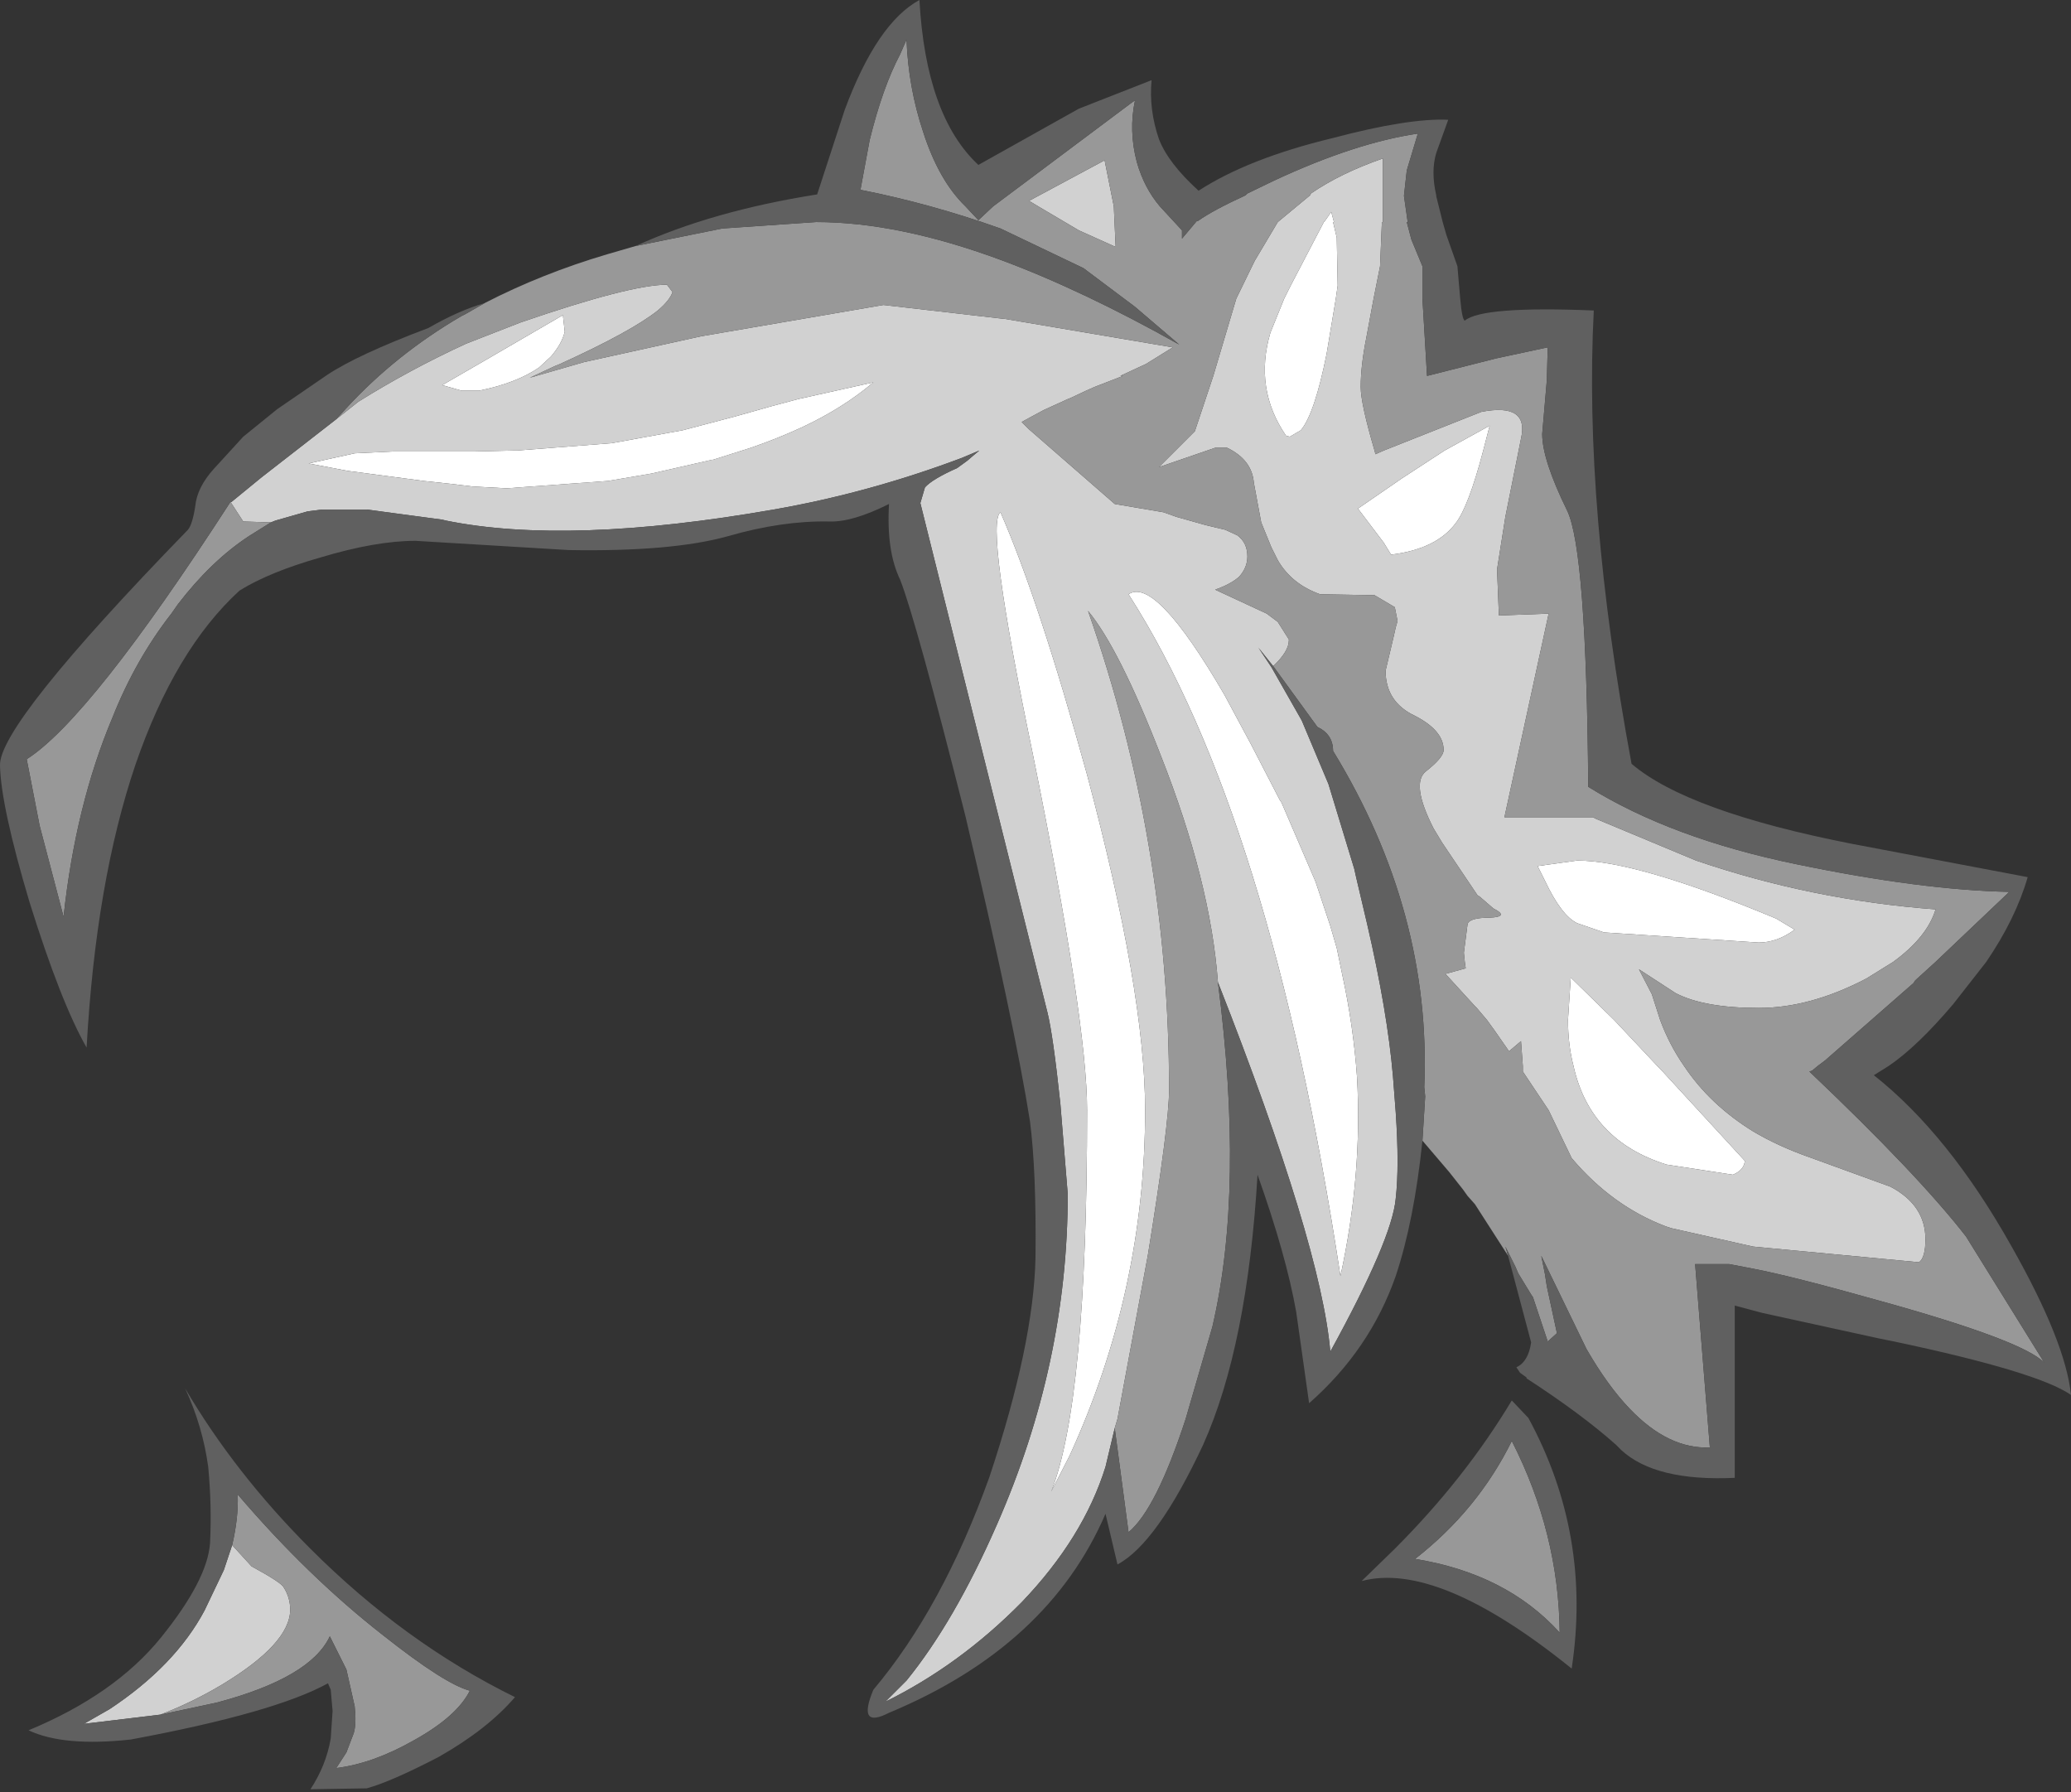 <?xml version="1.0" encoding="UTF-8" standalone="no"?>
<svg xmlns:ffdec="https://www.free-decompiler.com/flash" xmlns:xlink="http://www.w3.org/1999/xlink" ffdec:objectType="shape" height="97.25px" width="112.4px" xmlns="http://www.w3.org/2000/svg">
  <rect width="100%" height="100%" fill="#333333" stroke="none"/>
  <g transform="matrix(1.0, 0.0, 0.0, 1.0, 61.2, 60.05)">
    <path d="M11.2 -48.0 L11.15 -48.0 11.35 -47.15 11.4 -44.55 11.3 -43.85 10.8 -40.85 Q10.15 -37.6 9.4 -36.7 L8.8 -36.35 8.6 -36.4 Q6.85 -38.95 7.75 -42.0 L8.5 -43.85 8.85 -44.55 10.65 -48.0 10.7 -48.05 11.05 -48.55 11.2 -48.0 M13.9 -30.6 L12.5 -32.45 14.9 -34.1 17.2 -35.6 19.65 -36.95 19.3 -35.6 Q18.5 -32.55 17.8 -31.65 16.75 -30.25 14.3 -29.95 L13.9 -30.6 M11.55 9.2 Q7.75 -15.8 0.05 -27.8 1.5 -28.8 5.25 -22.35 L6.7 -19.65 8.25 -16.65 8.35 -16.5 10.2 -12.2 11.0 -9.8 11.35 -8.6 11.65 -7.15 Q12.25 -4.4 12.45 -1.6 12.75 3.7 11.55 9.2 M24.4 -13.35 Q27.65 -13.35 35.2 -10.2 L36.2 -9.6 Q35.25 -8.9 34.25 -8.9 L25.85 -9.45 24.4 -9.95 Q23.55 -10.35 22.65 -12.25 L22.25 -13.05 24.4 -13.35 M24.05 -7.0 L26.4 -4.7 28.75 -2.2 28.9 -2.05 33.5 2.95 Q33.45 3.45 32.85 3.7 L29.25 3.15 Q25.1 1.85 24.2 -2.2 23.9 -3.35 23.9 -4.7 L24.05 -7.0 M-33.7 -33.55 L-35.55 -33.65 -36.8 -33.8 -38.2 -33.95 -42.35 -34.5 -44.45 -34.9 -41.95 -35.45 -39.85 -35.55 -36.7 -35.55 -36.2 -35.55 -35.45 -35.55 -33.35 -35.6 -33.15 -35.6 -28.0 -36.0 -24.15 -36.7 -21.3 -37.45 -19.35 -38.0 -17.85 -38.4 -13.8 -39.3 Q-15.45 -37.9 -17.7 -36.85 -19.0 -36.25 -20.45 -35.75 L-22.5 -35.1 -22.55 -35.1 -25.85 -34.35 -28.2 -33.95 -33.7 -33.55 M-35.2 -38.85 L-36.15 -38.85 -37.2 -39.15 -34.95 -40.45 -30.65 -42.95 -30.55 -42.05 Q-30.7 -41.4 -31.3 -40.7 L-31.95 -40.1 Q-33.2 -39.25 -35.2 -38.85 M0.95 0.2 Q0.95 10.0 -3.15 18.95 L-4.15 20.9 Q-2.2 16.0 -2.2 0.2 -2.2 -4.6 -5.15 -19.15 -7.75 -31.65 -6.9 -32.25 -4.8 -27.45 -2.2 -18.0 0.95 -6.2 0.95 0.2" fill="#ffffff" fill-rule="evenodd" stroke="none"/>
    <path d="M42.95 8.45 L33.95 7.6 29.5 6.6 29.2 6.5 Q26.3 5.4 24.1 2.8 L22.85 0.2 21.95 -1.15 21.45 -1.9 21.45 -2.2 21.35 -3.55 20.7 -3.0 19.9 -4.15 19.5 -4.7 18.95 -5.35 18.85 -5.45 18.3 -6.05 17.25 -7.2 18.35 -7.5 18.3 -7.85 18.25 -8.35 18.45 -9.9 Q18.55 -10.25 19.65 -10.25 20.75 -10.3 19.85 -10.75 L19.1 -11.4 19.0 -11.45 17.05 -14.35 16.6 -15.1 Q15.35 -17.55 16.2 -18.2 17.15 -18.95 17.15 -19.35 17.15 -20.4 15.6 -21.2 14.0 -21.95 14.0 -23.65 L14.45 -25.55 14.55 -26.0 14.65 -26.35 14.5 -27.1 13.4 -27.75 10.45 -27.8 Q8.9 -28.35 8.15 -29.65 L7.8 -30.35 7.25 -31.7 6.85 -33.85 Q6.75 -35.1 5.4 -35.75 L4.75 -35.75 1.7 -34.7 3.65 -36.65 4.65 -39.65 5.75 -43.35 5.9 -43.85 6.9 -45.9 8.15 -48.0 9.9 -49.45 9.95 -49.55 Q11.55 -50.65 13.85 -51.45 L13.85 -49.5 13.85 -49.45 13.85 -48.0 13.8 -48.0 13.7 -45.6 13.35 -43.85 12.95 -41.7 Q12.65 -40.2 12.65 -39.05 12.65 -38.15 13.4 -35.6 L13.45 -35.4 13.9 -35.6 19.2 -37.7 Q21.8 -38.2 21.35 -36.25 L20.5 -32.0 20.05 -29.15 20.15 -26.65 22.85 -26.75 20.45 -15.7 25.25 -15.7 25.45 -15.6 30.85 -13.35 Q37.15 -11.2 43.85 -10.7 43.4 -9.2 41.55 -7.85 L40.1 -6.95 Q37.05 -5.35 34.25 -5.35 31.3 -5.35 29.75 -6.15 L27.75 -7.45 28.45 -6.1 28.9 -4.7 Q29.4 -3.35 30.2 -2.2 31.6 -0.1 33.95 1.35 35.3 2.15 37.0 2.75 L41.4 4.35 Q43.3 5.35 43.3 7.2 43.3 8.2 42.95 8.45 M11.2 -48.0 L11.05 -48.55 10.7 -48.05 10.65 -48.0 8.85 -44.55 8.5 -43.85 7.75 -42.0 Q6.85 -38.95 8.6 -36.4 L8.8 -36.35 9.4 -36.7 Q10.15 -37.6 10.8 -40.85 L11.3 -43.85 11.4 -44.55 11.35 -47.15 11.15 -48.0 11.2 -48.0 M-42.95 -37.3 L-41.75 -38.25 Q-38.95 -40.0 -35.9 -41.4 L-32.95 -42.55 Q-27.0 -44.6 -25.0 -44.6 L-24.7 -44.2 Q-24.85 -43.75 -25.5 -43.2 -26.95 -42.05 -30.8 -40.3 L-31.05 -40.2 -32.45 -39.55 -29.5 -40.4 -23.15 -41.8 -13.25 -43.5 -6.75 -42.75 -6.7 -42.75 2.45 -41.2 1.0 -40.3 -0.4 -39.65 -0.25 -39.65 -1.8 -39.05 -2.25 -38.85 -3.1 -38.45 Q-3.25 -38.4 -3.45 -38.3 L-4.55 -37.8 -5.2 -37.45 -5.75 -37.15 -5.35 -36.75 -0.7 -32.7 1.95 -32.25 2.65 -32.0 4.25 -31.55 5.3 -31.3 5.95 -31.0 Q6.5 -30.6 6.5 -29.85 6.5 -29.25 6.05 -28.75 5.6 -28.35 4.75 -28.05 L7.55 -26.75 7.95 -26.45 8.15 -26.3 8.75 -25.35 8.75 -25.3 Q8.75 -24.7 7.9 -23.9 L7.1 -24.9 7.8 -23.85 9.45 -20.95 10.9 -17.5 12.3 -12.9 12.4 -12.45 13.0 -9.9 Q14.1 -5.15 14.4 -1.65 L14.55 0.3 Q14.75 3.25 14.55 5.0 14.35 7.2 11.0 13.3 10.5 7.5 4.9 -6.75 4.5 -12.2 1.8 -19.05 -0.45 -24.85 -2.15 -26.9 2.25 -14.35 2.25 -0.9 2.25 0.95 1.1 8.05 L-0.55 16.95 -0.7 17.45 -1.2 19.55 Q-2.4 23.4 -5.75 26.9 -9.1 30.3 -13.15 32.3 L-12.0 31.15 Q-9.4 27.95 -7.1 22.7 -3.25 13.95 -3.25 4.75 L-3.65 -0.15 Q-4.05 -3.9 -4.35 -5.1 L-11.25 -32.75 -11.0 -33.6 Q-10.6 -34.05 -9.25 -34.65 L-8.7 -35.05 -8.35 -35.35 -8.05 -35.6 -9.0 -35.2 Q-14.05 -33.3 -19.2 -32.4 -30.35 -30.45 -37.0 -31.8 L-37.2 -31.85 -41.3 -32.4 -43.7 -32.4 -44.5 -32.3 -46.25 -31.8 -46.5 -31.7 -48.0 -31.75 -48.65 -32.75 -48.7 -32.8 -48.65 -32.8 -47.0 -34.15 -42.95 -37.3 M24.4 -13.35 L22.25 -13.05 22.65 -12.25 Q23.55 -10.35 24.4 -9.95 L25.85 -9.45 34.25 -8.9 Q35.25 -8.9 36.2 -9.6 L35.2 -10.2 Q27.65 -13.35 24.4 -13.35 M11.55 9.2 Q12.75 3.7 12.45 -1.6 12.25 -4.4 11.65 -7.15 L11.35 -8.6 11.0 -9.8 10.2 -12.2 8.35 -16.5 8.25 -16.65 6.7 -19.65 5.25 -22.35 Q1.5 -28.8 0.05 -27.8 7.75 -15.8 11.55 9.2 M13.9 -30.6 L14.3 -29.95 Q16.75 -30.25 17.8 -31.65 18.5 -32.55 19.3 -35.6 L19.65 -36.95 17.2 -35.6 14.9 -34.1 12.5 -32.45 13.9 -30.6 M24.05 -7.0 L23.9 -4.7 Q23.9 -3.35 24.2 -2.2 25.1 1.85 29.25 3.15 L32.85 3.7 Q33.45 3.45 33.5 2.95 L28.9 -2.05 28.75 -2.2 26.4 -4.7 24.05 -7.0 M-33.7 -33.55 L-28.2 -33.95 -25.85 -34.35 -22.55 -35.1 -22.5 -35.1 -20.45 -35.75 Q-19.0 -36.25 -17.7 -36.85 -15.45 -37.9 -13.8 -39.3 L-17.85 -38.4 -19.35 -38.0 -21.3 -37.45 -24.15 -36.7 -28.0 -36.0 -33.15 -35.6 -33.35 -35.6 -35.45 -35.55 -36.2 -35.55 -36.7 -35.55 -39.85 -35.55 -41.95 -35.45 -44.45 -34.9 -42.35 -34.5 -38.2 -33.95 -36.8 -33.8 -35.55 -33.65 -33.7 -33.55 M-1.25 -51.35 L-0.75 -48.85 -0.65 -46.65 -2.65 -47.55 -4.85 -48.85 -5.35 -49.15 -1.25 -51.35 M0.95 0.2 Q0.95 -6.2 -2.2 -18.0 -4.8 -27.45 -6.9 -32.25 -7.75 -31.65 -5.15 -19.15 -2.2 -4.6 -2.2 0.2 -2.2 16.0 -4.15 20.9 L-3.15 18.95 Q0.95 10.0 0.95 0.2 M-35.2 -38.85 Q-33.2 -39.25 -31.95 -40.1 L-31.3 -40.7 Q-30.7 -41.4 -30.55 -42.05 L-30.65 -42.95 -34.95 -40.45 -37.2 -39.15 -36.15 -38.85 -35.2 -38.85 M-48.6 23.8 L-47.55 24.95 Q-45.9 25.85 -45.8 26.1 -45.45 26.65 -45.45 27.3 -45.45 29.15 -49.2 31.4 -50.8 32.35 -52.5 33.0 L-56.65 33.5 -55.25 32.7 Q-51.7 30.35 -50.1 27.35 L-49.05 25.15 -48.6 23.8" fill="#d1d1d1" fill-rule="evenodd" stroke="none"/>
    <path d="M-26.7 -46.7 L-22.0 -47.65 -16.9 -48.0 Q-12.45 -48.0 -6.9 -45.95 -2.45 -44.3 2.8 -41.35 L0.4 -43.4 -2.4 -45.5 -6.9 -47.65 Q-10.7 -49.0 -14.5 -49.75 L-14.0 -52.45 Q-13.3 -55.3 -12.35 -57.1 L-12.0 -57.9 Q-11.9 -55.3 -11.1 -52.9 -10.25 -50.25 -8.8 -48.85 L-8.1 -48.1 -7.3 -48.85 0.25 -54.5 0.4 -54.6 Q0.05 -52.95 0.5 -51.25 0.9 -49.85 1.75 -48.85 L2.95 -47.55 2.95 -47.1 3.75 -48.05 3.8 -48.05 Q4.65 -48.65 6.4 -49.45 L6.5 -49.55 7.95 -50.25 Q12.35 -52.3 15.75 -52.8 L15.15 -50.8 15.0 -49.45 15.0 -49.4 15.2 -48.0 15.15 -48.0 15.4 -47.05 16.0 -45.6 16.0 -45.25 16.0 -43.85 16.25 -39.65 20.0 -40.6 22.8 -41.2 22.75 -39.4 22.5 -36.5 Q22.5 -35.1 23.85 -32.35 24.9 -30.2 25.0 -17.35 29.5 -14.55 36.3 -13.15 43.05 -11.75 47.85 -11.65 L43.85 -7.85 42.75 -6.85 42.65 -6.7 37.85 -2.5 37.45 -2.2 37.15 -1.95 37.0 -1.9 Q42.9 3.7 45.5 7.05 L49.75 13.9 Q48.6 12.7 40.85 10.55 36.05 9.2 33.95 8.8 L32.65 8.55 30.8 8.55 31.6 18.5 Q29.35 18.6 27.25 16.4 26.05 15.15 24.9 13.15 L22.45 8.1 22.65 9.1 22.75 9.75 23.3 12.3 22.8 12.75 22.0 10.35 21.9 10.2 21.2 9.05 21.05 8.7 20.5 7.6 20.65 8.1 18.85 5.3 18.45 4.85 18.2 4.5 17.45 3.55 16.0 1.85 16.15 -0.55 16.1 -1.05 Q16.5 -10.55 11.15 -19.3 11.15 -20.2 10.3 -20.6 L7.9 -23.9 Q8.75 -24.7 8.75 -25.3 L8.75 -25.35 8.15 -26.3 7.95 -26.45 7.55 -26.75 4.75 -28.05 Q5.6 -28.35 6.05 -28.75 6.5 -29.25 6.5 -29.85 6.5 -30.6 5.95 -31.0 L5.3 -31.3 4.25 -31.55 2.65 -32.0 1.95 -32.25 -0.7 -32.7 -5.35 -36.75 -5.75 -37.15 -5.2 -37.45 -4.55 -37.8 -3.45 -38.3 Q-3.25 -38.4 -3.1 -38.45 L-2.25 -38.85 -1.8 -39.05 -0.25 -39.65 -0.4 -39.65 1.0 -40.3 2.45 -41.2 -6.7 -42.75 -6.75 -42.75 -13.25 -43.5 -23.15 -41.8 -29.5 -40.4 -32.45 -39.55 -31.05 -40.2 -30.8 -40.3 Q-26.95 -42.05 -25.5 -43.2 -24.85 -43.75 -24.7 -44.2 L-25.0 -44.6 Q-27.0 -44.6 -32.95 -42.55 L-35.9 -41.4 Q-38.95 -40.0 -41.75 -38.25 L-42.95 -37.3 -42.45 -37.85 Q-39.75 -40.8 -36.15 -42.9 L-35.95 -43.0 -34.9 -43.6 Q-31.8 -45.2 -28.25 -46.25 L-26.7 -46.7 M42.95 8.45 Q43.3 8.2 43.3 7.2 43.3 5.35 41.4 4.35 L37.0 2.75 Q35.3 2.15 33.95 1.35 31.6 -0.1 30.2 -2.2 29.4 -3.35 28.9 -4.7 L28.45 -6.1 27.75 -7.45 29.75 -6.15 Q31.3 -5.35 34.25 -5.35 37.05 -5.35 40.1 -6.95 L41.55 -7.85 Q43.4 -9.2 43.85 -10.7 37.15 -11.2 30.85 -13.35 L25.45 -15.6 25.25 -15.7 20.45 -15.7 22.85 -26.75 20.15 -26.65 20.05 -29.15 20.5 -32.0 21.35 -36.25 Q21.8 -38.2 19.2 -37.7 L13.9 -35.6 13.45 -35.4 13.4 -35.6 Q12.65 -38.15 12.65 -39.05 12.65 -40.2 12.95 -41.7 L13.35 -43.85 13.7 -45.6 13.8 -48.0 13.85 -48.0 13.85 -49.45 13.85 -49.5 13.85 -51.45 Q11.55 -50.65 9.95 -49.55 L9.9 -49.45 8.15 -48.0 6.9 -45.9 5.9 -43.85 5.75 -43.35 4.65 -39.65 3.65 -36.65 1.7 -34.7 4.75 -35.75 5.4 -35.75 Q6.75 -35.1 6.85 -33.85 L7.25 -31.7 7.8 -30.35 8.15 -29.65 Q8.9 -28.35 10.45 -27.8 L13.4 -27.75 14.5 -27.1 14.65 -26.35 14.55 -26.0 14.45 -25.55 14.0 -23.65 Q14.0 -21.95 15.6 -21.2 17.15 -20.4 17.15 -19.35 17.15 -18.95 16.2 -18.2 15.35 -17.55 16.6 -15.1 L17.05 -14.35 19.0 -11.45 19.1 -11.4 19.85 -10.75 Q20.75 -10.3 19.65 -10.25 18.55 -10.25 18.45 -9.9 L18.25 -8.35 18.3 -7.85 18.35 -7.5 17.25 -7.2 18.3 -6.05 18.85 -5.45 18.95 -5.35 19.5 -4.7 19.9 -4.15 20.7 -3.0 21.35 -3.55 21.45 -2.2 21.45 -1.9 21.95 -1.15 22.85 0.2 24.1 2.8 Q26.3 5.4 29.2 6.5 L29.5 6.6 33.95 7.6 42.95 8.45 M-48.7 -32.8 L-48.65 -32.75 -48.0 -31.75 -46.5 -31.7 -47.7 -30.95 Q-49.75 -29.6 -51.55 -27.25 L-51.9 -26.75 Q-53.85 -24.25 -55.1 -21.1 -57.1 -16.35 -57.75 -10.3 L-59.05 -15.25 -59.75 -18.85 Q-56.3 -21.05 -48.7 -32.8 M-0.7 17.45 L-0.55 16.95 1.1 8.05 Q2.25 0.95 2.25 -0.9 2.25 -14.35 -2.15 -26.9 -0.45 -24.85 1.8 -19.05 4.5 -12.2 4.9 -6.75 6.35 4.45 4.6 11.95 L3.15 16.95 Q1.55 21.85 0.05 23.1 L-0.7 17.45 M-1.25 -51.35 L-5.35 -49.15 -4.85 -48.85 -2.65 -47.55 -0.65 -46.65 -0.75 -48.85 -1.25 -51.35 M-48.6 23.8 Q-48.25 22.3 -48.3 21.05 -44.5 25.5 -40.4 28.7 -37.05 31.35 -35.7 31.7 -36.4 33.1 -38.75 34.4 -40.95 35.65 -42.95 35.9 L-42.4 35.05 -42.0 34.0 Q-41.85 33.5 -41.95 32.55 L-42.4 30.55 -43.3 28.75 Q-44.35 31.0 -49.45 32.35 L-52.5 33.0 Q-50.8 32.35 -49.2 31.4 -45.45 29.15 -45.45 27.3 -45.45 26.65 -45.8 26.1 -45.9 25.85 -47.55 24.95 L-48.6 23.8 M15.6 24.55 Q19.0 21.9 20.85 18.15 23.4 23.15 23.45 28.55 20.55 25.35 15.6 24.55" fill="#989898" fill-rule="evenodd" stroke="none"/>
    <path d="M-26.7 -46.7 Q-22.55 -48.6 -16.85 -49.5 L-15.35 -54.1 Q-13.6 -58.8 -11.3 -60.05 -10.95 -53.75 -8.1 -51.1 L-2.65 -54.15 1.3 -55.7 Q1.15 -54.1 1.7 -52.5 2.2 -51.2 3.85 -49.7 6.55 -51.45 11.1 -52.55 15.25 -53.65 17.4 -53.55 L16.75 -51.75 Q16.45 -50.75 16.75 -49.45 L16.75 -49.4 17.1 -48.0 17.3 -47.3 17.9 -45.6 17.95 -45.0 18.05 -43.85 Q18.15 -42.7 18.3 -42.65 19.25 -43.45 25.3 -43.2 24.75 -32.6 27.35 -18.6 30.4 -16.0 39.35 -14.25 L48.85 -12.45 Q48.2 -10.2 46.6 -7.85 L44.8 -5.55 Q42.85 -3.25 41.3 -2.2 L40.5 -1.7 Q44.55 1.5 47.95 7.55 50.9 12.75 51.2 15.65 49.4 14.4 41.6 12.75 L40.85 12.6 34.45 11.2 32.95 10.8 32.95 20.15 Q28.65 20.35 26.8 18.65 L26.5 18.35 Q24.65 16.7 21.65 14.75 L21.65 14.7 21.3 14.45 21.1 14.15 Q21.75 13.85 21.9 12.8 L20.65 8.1 20.5 7.6 21.05 8.7 21.2 9.05 21.9 10.2 22.0 10.35 22.8 12.75 23.3 12.3 22.75 9.75 22.65 9.1 22.45 8.1 24.9 13.15 Q26.05 15.15 27.25 16.4 29.35 18.6 31.6 18.5 L30.8 8.55 32.65 8.55 33.95 8.8 Q36.05 9.2 40.85 10.55 48.6 12.7 49.75 13.9 L45.5 7.05 Q42.9 3.7 37.0 -1.9 L37.15 -1.95 37.45 -2.2 37.85 -2.5 42.65 -6.7 42.75 -6.85 43.85 -7.85 47.85 -11.65 Q43.05 -11.75 36.3 -13.15 29.5 -14.55 25.0 -17.35 24.9 -30.2 23.85 -32.35 22.5 -35.1 22.5 -36.5 L22.75 -39.4 22.8 -41.2 20.0 -40.6 16.25 -39.65 16.0 -43.85 16.0 -45.25 16.0 -45.6 15.4 -47.05 15.15 -48.0 15.2 -48.0 15.0 -49.4 15.0 -49.45 15.15 -50.8 15.75 -52.8 Q12.35 -52.3 7.95 -50.25 L6.5 -49.55 6.4 -49.45 Q4.65 -48.65 3.8 -48.05 L3.75 -48.05 2.95 -47.1 2.95 -47.55 1.75 -48.85 Q0.9 -49.85 0.5 -51.25 0.05 -52.95 0.4 -54.6 L0.25 -54.5 -7.3 -48.85 -8.1 -48.1 -8.8 -48.85 Q-10.25 -50.25 -11.1 -52.9 -11.9 -55.3 -12.0 -57.9 L-12.35 -57.1 Q-13.3 -55.3 -14.0 -52.45 L-14.5 -49.75 Q-10.7 -49.0 -6.9 -47.65 L-2.4 -45.5 0.4 -43.4 2.8 -41.35 Q-2.45 -44.3 -6.9 -45.95 -12.45 -48.0 -16.9 -48.0 L-22.0 -47.65 -26.7 -46.7 M16.0 1.85 Q15.55 6.2 14.55 9.2 13.15 13.2 9.85 16.1 L9.15 11.15 Q8.6 8.05 7.05 3.7 6.5 13.0 4.1 18.35 1.6 23.7 -0.55 24.85 L-1.2 22.1 Q-4.3 29.3 -12.95 32.9 -14.7 33.8 -13.8 31.65 -10.05 27.2 -7.5 20.1 -5.1 12.9 -5.0 8.2 -4.95 3.5 -5.3 0.8 -6.1 -4.3 -8.8 -15.75 -11.5 -26.45 -12.35 -28.6 -13.1 -30.15 -12.95 -32.7 -14.95 -31.7 -16.2 -31.75 -18.75 -31.8 -21.7 -30.95 -24.75 -30.1 -30.35 -30.2 L-38.65 -30.7 Q-40.8 -30.7 -43.8 -29.8 -46.6 -29.0 -48.2 -28.0 -51.7 -24.8 -53.85 -18.55 -56.0 -12.2 -56.5 -3.2 -57.9 -5.65 -59.6 -11.1 -61.15 -16.3 -61.2 -18.5 -61.3 -20.7 -51.0 -31.3 -50.75 -31.6 -50.6 -32.6 -50.5 -33.6 -49.6 -34.6 L-48.0 -36.35 -46.15 -37.85 -43.45 -39.7 Q-41.8 -40.8 -37.95 -42.25 -36.3 -43.2 -34.9 -43.6 L-35.95 -43.0 -36.15 -42.9 Q-39.75 -40.8 -42.45 -37.85 L-42.95 -37.3 -47.0 -34.15 -48.65 -32.8 -48.7 -32.8 Q-56.3 -21.05 -59.75 -18.85 L-59.05 -15.25 -57.75 -10.3 Q-57.1 -16.35 -55.1 -21.1 -53.85 -24.25 -51.9 -26.75 L-51.55 -27.25 Q-49.75 -29.6 -47.7 -30.95 L-46.5 -31.7 -46.25 -31.8 -44.5 -32.3 -43.7 -32.4 -41.3 -32.4 -37.2 -31.85 -37.0 -31.8 Q-30.35 -30.45 -19.2 -32.4 -14.05 -33.3 -9.0 -35.2 L-8.05 -35.6 -8.35 -35.35 -8.7 -35.05 -9.25 -34.65 Q-10.6 -34.05 -11.0 -33.6 L-11.25 -32.75 -4.35 -5.1 Q-4.05 -3.9 -3.65 -0.15 L-3.25 4.75 Q-3.25 13.95 -7.1 22.7 -9.4 27.95 -12.0 31.15 L-13.15 32.3 Q-9.1 30.3 -5.75 26.9 -2.4 23.4 -1.2 19.55 L-0.7 17.45 0.05 23.1 Q1.55 21.85 3.15 16.95 L4.6 11.95 Q6.35 4.45 4.9 -6.75 10.5 7.5 11.0 13.3 14.35 7.2 14.55 5.0 14.75 3.25 14.55 0.3 L14.4 -1.65 Q14.1 -5.15 13.0 -9.9 L12.4 -12.45 12.3 -12.9 10.9 -17.5 9.45 -20.95 7.8 -23.85 7.1 -24.9 7.9 -23.9 10.3 -20.6 Q11.15 -20.2 11.15 -19.3 16.5 -10.55 16.1 -1.05 L16.15 -0.55 16.0 1.85 M-52.5 33.0 L-49.45 32.35 Q-44.35 31.0 -43.3 28.75 L-42.4 30.55 -41.95 32.55 Q-41.85 33.5 -42.0 34.0 L-42.4 35.05 -42.95 35.9 Q-40.95 35.65 -38.75 34.4 -36.4 33.1 -35.7 31.7 -37.05 31.35 -40.4 28.7 -44.5 25.5 -48.3 21.05 -48.25 22.3 -48.6 23.8 L-49.05 25.15 -50.1 27.35 Q-51.7 30.35 -55.25 32.7 L-56.65 33.5 -52.5 33.0 M-49.8 23.7 Q-49.7 21.65 -49.9 19.55 -50.2 17.35 -51.15 15.3 -48.45 19.9 -44.35 24.0 -39.25 29.1 -33.25 32.05 -34.75 33.8 -37.4 35.3 -40.0 36.65 -41.3 37.0 L-44.35 37.05 Q-43.5 35.75 -43.25 34.3 L-43.15 32.8 -43.25 31.65 -43.4 31.3 Q-46.3 32.9 -54.1 34.35 -57.75 34.75 -59.65 33.85 -54.95 31.9 -52.45 28.8 -49.95 25.7 -49.8 23.7 M12.7 25.75 L14.5 24.0 Q18.3 20.2 20.85 15.95 L21.75 16.9 Q25.2 23.25 24.1 30.5 16.85 24.65 12.7 25.75 M15.6 24.55 Q20.55 25.35 23.45 28.55 23.4 23.15 20.85 18.15 19.0 21.9 15.6 24.55" fill="#606060" fill-rule="evenodd" stroke="none"/>
  </g>
</svg>
